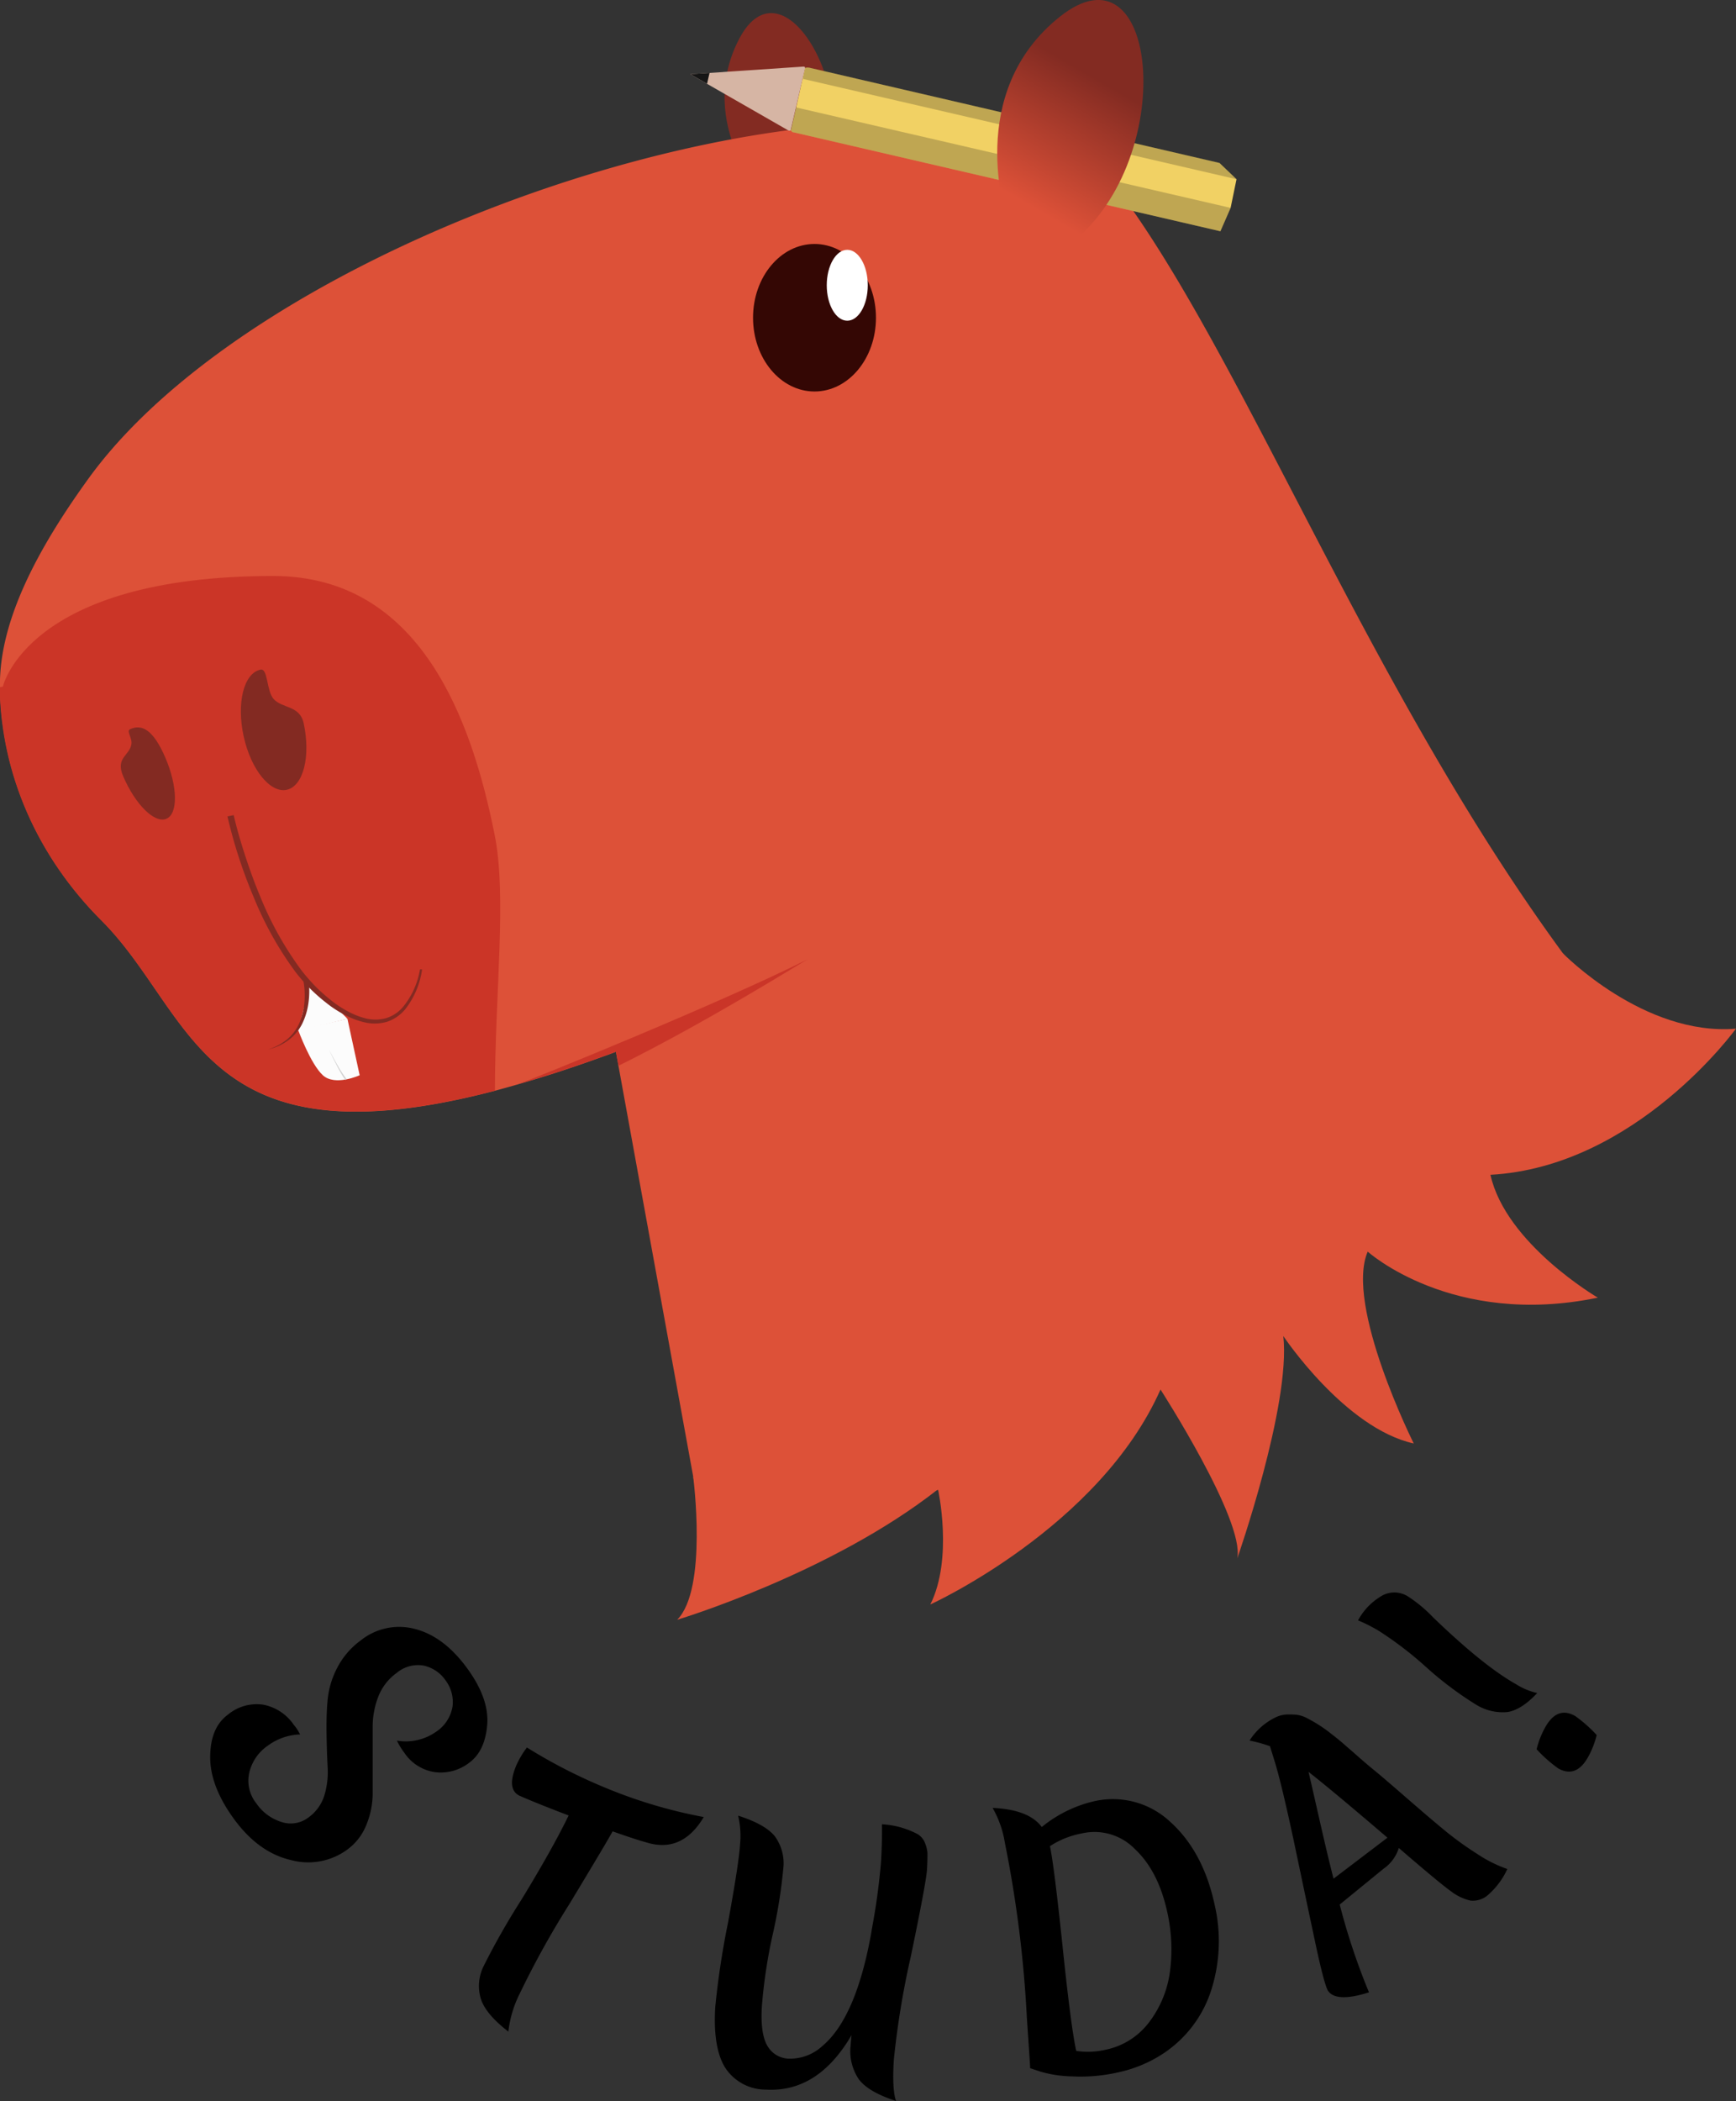<svg id="Camada_1" data-name="Camada 1" xmlns="http://www.w3.org/2000/svg" xmlns:xlink="http://www.w3.org/1999/xlink" viewBox="0 0 273.39 330.69">
<rect x="0" y="0" width="273.39" height="330.69" fill="#333333" stroke="none"/>
<defs>
<style>.cls-1{fill:#832b22;}.cls-2{fill:#dd5138;}.cls-3{fill:#cb3527;}.cls-4{fill:#fcfcfc;}.cls-5{fill:#832a22;}.cls-6{fill:#340704;}.cls-7{fill:#fff;}.cls-8{fill:#f1d164;}.cls-9{fill:#d6b5a4;}.cls-10{opacity:0.23;}.cls-11{fill:#161616;}.cls-12{fill:url(#Gradiente_sem_nome_3);}.cls-13{fill:#d1d1d1;}.cls-14{fill:#ca3528;}.cls-black{fill:#000}</style>
<linearGradient id="Gradiente_sem_nome_3" x1="273.2" y1="112.92" x2="289.15" y2="85.3" gradientUnits="userSpaceOnUse"><stop offset="0.11" stop-color="#dd5138"/><stop offset="0.82" stop-color="#832b22"/></linearGradient>
</defs>
<title>Logo</title>
<path class="cls-1" d="M234.38,109.52s-11.2-11.91-4.27-25.33S250,93.09,243.32,108" transform="translate(-113.74 -78)"/>
<path class="cls-2" d="M367.84,238.35S302,315.79,224.59,319.65l-13.45-73.87-.4-2.22c-.53.19-1.08.41-1.64.6-4.92,1.79-9.46,3.28-13.66,4.47l-.18.06c-1.23.35-2.41.68-3.59,1-46.47,12.14-47.35-12.22-61.94-26.81-10-10-15.77-22.92-16-36.7-.17-10.75,6.38-22.42,14.05-33,17-23.35,56.63-43.2,93.15-51.59,28.84-6.64,55.71-6.12,67.91,5.46a19.46,19.46,0,0,1,1.55,1.6C311.7,137.69,333,195.76,367.84,238.35Z" transform="translate(-113.74 -78)"/>
<path class="cls-3" d="M191.68,249.67c-46.48,12.14-47.35-12.21-62-26.81-10-10-15.78-22.92-16-36.7l.51-.08s3.83-17.42,42.58-17.42c23.23,0,31.27,22.75,34.85,40.65C193.59,218.93,191.7,234.28,191.68,249.67Z" transform="translate(-113.74 -78)"/>
<path class="cls-4" d="M160.7,240.13s1.94,5.33,3.88,7.11,5.8,0,5.8,0l-1.93-8.89Z" transform="translate(-113.74 -78)"/>
<polygon class="cls-4" points="46.97 162.28 48.9 154.54 54.71 160.35 46.97 162.28"/>
<path class="cls-5" d="M150.54,206.3c.5,2.15,1.13,4.3,1.82,6.41s1.44,4.2,2.3,6.25a52.75,52.75,0,0,0,6.43,11.6,26.94,26.94,0,0,0,4.58,4.72,16.74,16.74,0,0,0,2.73,1.84,12,12,0,0,0,3,1.19,6.38,6.38,0,0,0,3.16-.06,5.72,5.72,0,0,0,2.63-1.74,12.57,12.57,0,0,0,2.69-5.93l.33,0a13.08,13.08,0,0,1-2.62,6.23,6.32,6.32,0,0,1-2.85,2,6.93,6.93,0,0,1-3.47.13,12.68,12.68,0,0,1-3.23-1.2,17.25,17.25,0,0,1-2.86-1.85,27.32,27.32,0,0,1-4.82-4.79,53.71,53.71,0,0,1-6.62-11.77,77.86,77.86,0,0,1-4.18-12.83Z" transform="translate(-113.74 -78)"/>
<path class="cls-5" d="M162.33,232.21a13.6,13.6,0,0,1,0,3.55,10.84,10.84,0,0,1-1,3.38,7.27,7.27,0,0,1-2.27,2.65,8.59,8.59,0,0,1-3.15,1.4,8.74,8.74,0,0,0,3-1.56,7,7,0,0,0,2-2.67,10.16,10.16,0,0,0,.78-3.26,13.26,13.26,0,0,0-.17-3.34Z" transform="translate(-113.74 -78)"/>
<path class="cls-5" d="M139.8,197.3c1.92,4.5,2,8.78.15,9.57s-4.9-2.22-6.82-6.71c-1.24-2.9,1-3.21,1.3-5,.18-1-.85-2.11-.19-2.39C136.08,191.94,137.87,192.81,139.8,197.3Z" transform="translate(-113.74 -78)"/>
<path class="cls-5" d="M161.56,191.82c1.14,5.22-.05,9.92-2.66,10.49s-5.65-3.2-6.79-8.42,0-9.92,2.65-10.49c1.2-.26.92,3.33,2.07,4.62C158.2,189.54,160.94,189,161.56,191.82Z" transform="translate(-113.74 -78)"/>
<ellipse class="cls-6" cx="128.27" cy="50.01" rx="9.68" ry="11.61"/>
<ellipse class="cls-7" cx="133.43" cy="44.9" rx="3.23" ry="5.58"/>
<path class="cls-8" d="M308.47,106.21l-.93,4.51-1.61,3.68L238.82,98.85c-.31,0-.55-.25-.51-.4v0l.81-3.54,1-4.48.37-1.6c0-.18.35-.25.69-.18l64.62,15,0,0Z" transform="translate(-113.74 -78)"/>
<path class="cls-9" d="M237.87,98.52l-12.79-7.33-2.63-1.51,3-.2,14.83-1c.14,0,.28.09.25.2l-2.25,9.73C238.28,98.58,238.05,98.62,237.87,98.52Z" transform="translate(-113.74 -78)"/>
<g class="cls-10">
<path class="cls-11" d="M307.54,110.72l-1.61,3.68L238.82,98.85c-.31,0-.55-.25-.51-.4v0l.81-3.54Z" transform="translate(-113.74 -78)"/>
</g>
<g class="cls-10">
<path class="cls-11" d="M308.47,106.21l-68.3-15.8.37-1.6c0-.18.35-.25.69-.18l64.62,15,0,0Z" transform="translate(-113.74 -78)"/>
</g>
<polygon class="cls-11" points="111.35 13.19 108.72 11.68 111.74 11.48 111.35 13.19"/>
<path class="cls-12" d="M272.29,112.4s-6.77-19.82,8.42-31.82,18.5,20.92,2.81,34.79" transform="translate(-113.74 -78)"/>
<path class="cls-13" d="M168.13,248a18.84,18.84,0,0,1-1.38-2.36c-.42-.8-.82-1.61-1.21-2.43.43.8.86,1.59,1.31,2.37a19.89,19.89,0,0,0,1.46,2.26Z" transform="translate(-113.74 -78)"/>
<path class="cls-14" d="M240.92,229c-1.37.75-15.79,9.83-29.78,16.75l-.4-2.22c-.53.19-1.08.41-1.64.6-4.92,1.79-9.46,3.28-13.66,4.47C198.11,247.66,227.06,235.93,240.92,229Z" transform="translate(-113.74 -78)"/>
<path class="cls-black" d="M183.88,342.45a5.62,5.62,0,0,0-3.48-2.3,5.2,5.2,0,0,0-4.17,1.15,8.3,8.3,0,0,0-2.95,3.84,13,13,0,0,0-.85,4.71c0,1.61,0,3.37,0,5.27s0,3.67,0,5.3a13.15,13.15,0,0,1-1,4.82,8.81,8.81,0,0,1-2.93,3.83,10.39,10.39,0,0,1-8.94,1.7q-5.06-1.17-8.88-6.34t-3.84-9.81c0-3.11.91-5.35,2.78-6.73a7.08,7.08,0,0,1,5.61-1.57,7.54,7.54,0,0,1,4.76,3.14A7.63,7.63,0,0,1,161,351a9,9,0,0,0-5.12,1.79A7.09,7.09,0,0,0,153,357a5.7,5.7,0,0,0,1.11,4.85,7.51,7.51,0,0,0,4,2.94,4.6,4.6,0,0,0,4.2-.72,6.73,6.73,0,0,0,2.51-3.47,12.67,12.67,0,0,0,.52-4.41c-.08-1.54-.14-3.24-.17-5.12s0-3.66.15-5.35a13.54,13.54,0,0,1,1.48-5.12,12.36,12.36,0,0,1,3.76-4.41,9.66,9.66,0,0,1,8.47-1.81q4.5,1.13,8.13,6t3.31,9.05c-.22,2.77-1.15,4.77-2.81,6a7.32,7.32,0,0,1-5.36,1.51,7,7,0,0,1-4.88-3.05,11.2,11.2,0,0,1-1.17-1.92,8.27,8.27,0,0,0,6.1-1.35,5.91,5.91,0,0,0,2.66-4.05A5.67,5.67,0,0,0,183.88,342.45Z" transform="translate(-113.74 -78)"/>
<path class="cls-black" d="M195.1,355.75a14.33,14.33,0,0,1,1.62-2.7,83.07,83.07,0,0,0,12,6.19A77.42,77.42,0,0,0,224.57,364q-3.42,5.72-9,4-1.77-.48-5.36-1.75-.7,1.35-6.8,11.44a141.19,141.19,0,0,0-7.85,14.16,17.61,17.61,0,0,0-1.76,5.92c-2.41-1.86-3.85-3.59-4.34-5.18a7,7,0,0,1,.38-5A114.59,114.59,0,0,1,195.86,377q4.94-8.1,7.43-13.25c-2.63-1-5.19-2-7.68-3.08Q193.42,359.66,195.1,355.75Z" transform="translate(-113.74 -78)"/>
<path class="cls-black" d="M259.4,368.06a5.17,5.17,0,0,1,.4,1.62c0,.49,0,1.37-.08,2.65s-.92,5.8-2.53,13.56a134.32,134.32,0,0,0-2.69,16.34c-.19,3.13-.07,5.29.35,6.46q-4.35-1.41-5.85-3.4a7.93,7.93,0,0,1-1.3-5.37c.05-.69.09-1.23.15-1.61q-5.28,9.07-13.49,8.59a7.62,7.62,0,0,1-6.37-3.38q-2-3.12-1.61-9.61a129.51,129.51,0,0,1,2-13.23q1.74-9.54,1.91-12.42a13.6,13.6,0,0,0-.31-4.48q4.25,1.35,5.78,3.24a7.21,7.21,0,0,1,1.33,5.14,81.31,81.31,0,0,1-1.65,10.27,81.74,81.74,0,0,0-1.72,11.37q-.26,4.33.88,6.23a4,4,0,0,0,3.37,2,7.52,7.52,0,0,0,5.29-2q5.37-4.53,7.75-18.15v-.1a102.58,102.58,0,0,0,1.46-10.55q.21-3.37.16-6.09a13.46,13.46,0,0,1,5.69,1.59A2.8,2.8,0,0,1,259.4,368.06Z" transform="translate(-113.74 -78)"/>
<path class="cls-black" d="M277.8,365.57a20.19,20.19,0,0,1,8-4,13.21,13.21,0,0,1,12.23,3.18q5.2,4.69,7,13.08a25.25,25.25,0,0,1-.44,13.08,18.8,18.8,0,0,1-7.92,10.48,20.79,20.79,0,0,1-6.91,2.81,26.56,26.56,0,0,1-7.13.62,19.14,19.14,0,0,1-5-.74l-1.66-.55q0-.4-.51-7.82A188.07,188.07,0,0,0,272,368.1a16.29,16.29,0,0,0-1.94-5.54Q275.78,362.82,277.8,365.57Zm5.43,35.24a12.39,12.39,0,0,0,4.59-.18,11.46,11.46,0,0,0,7-4.49,16.75,16.75,0,0,0,3.19-8,26.75,26.75,0,0,0-.42-9.06q-1.39-6.51-5.08-10a8.89,8.89,0,0,0-8.42-2.5,13.77,13.77,0,0,0-5,2q.66,3.11,2,15.91T283.23,400.81Z" transform="translate(-113.74 -78)"/>
<path class="cls-black" d="M348.09,376.25a3.6,3.6,0,0,1-2.77.9,7.86,7.86,0,0,1-3-1.41q-1.68-1.17-8.29-6.87a6.26,6.26,0,0,1-2.41,3.27l-6.9,5.63a103.57,103.57,0,0,0,4.61,13.82q-5.06,1.61-6.4-.17-.6-.8-2.07-7.71T317.54,368q-1.87-8.79-3-12.56l-.8-2.59a22.69,22.69,0,0,0-3.22-.89,10.29,10.29,0,0,1,2.21-2.46,10.46,10.46,0,0,1,1.95-1.22,4.48,4.48,0,0,1,1.71-.42,11.94,11.94,0,0,1,1.61.05,5.12,5.12,0,0,1,1.74.61c.66.35,1.23.68,1.72,1a21.48,21.48,0,0,1,1.93,1.38c.8.62,1.47,1.16,2,1.63s1.32,1.14,2.29,2,1.93,1.66,2.87,2.43,2.67,2.27,5.23,4.49,4.49,3.86,5.81,4.93a51.1,51.1,0,0,0,4.72,3.38,20.93,20.93,0,0,0,4.81,2.42A12.11,12.11,0,0,1,348.09,376.25Zm-28.28-19.36q.42,1.77,1.74,7.59t2.2,9.22l8.49-6.45Q323.5,359.77,319.81,356.89Z" transform="translate(-113.74 -78)"/>
<path class="cls-black" d="M335.43,329.25a22.08,22.08,0,0,1,4,3.32q7.93,7.64,13.06,10.52a10.49,10.49,0,0,0,3.34,1.39q-2.54,2.7-4.76,3a8,8,0,0,1-5-1.25,54.5,54.5,0,0,1-7.78-5.87,56,56,0,0,0-7.45-5.69,25.22,25.22,0,0,0-3.23-1.63,9.84,9.84,0,0,1,3.49-3.71A4,4,0,0,1,335.43,329.25Zm20.3,24.08a13.84,13.84,0,0,1,1.36-3.47q1.89-3.36,4.7-1.77a21.56,21.56,0,0,1,3.4,3,13.76,13.76,0,0,1-1.36,3.48c-1.26,2.23-2.83,2.83-4.7,1.77A21.83,21.83,0,0,1,355.73,353.33Z" transform="translate(-113.74 -78)"/>
<path class="cls-2" d="M359.88,228.06s12.74,13.06,27.24,11.85c0,0-15.7,21.75-38.66,23,2.41,10.88,16.91,19.34,16.91,19.34C342.42,287,329.13,275,329.13,275c-3.63,8.46,7.25,30.2,7.25,30.2-10.88-2.41-20.54-16.91-20.54-16.91,1.2,10.87-7.25,35-7.25,35,1.2-6-12.09-26.58-12.09-26.58-9.66,21.75-36.25,33.83-36.25,33.83,3.63-7.25,1.21-18.13,1.21-18.13-16.91,13.29-41.08,20.54-41.08,20.54,4.84-4.83,2.53-22.48,2.53-22.48" transform="translate(-113.74 -78)"/>
</svg>